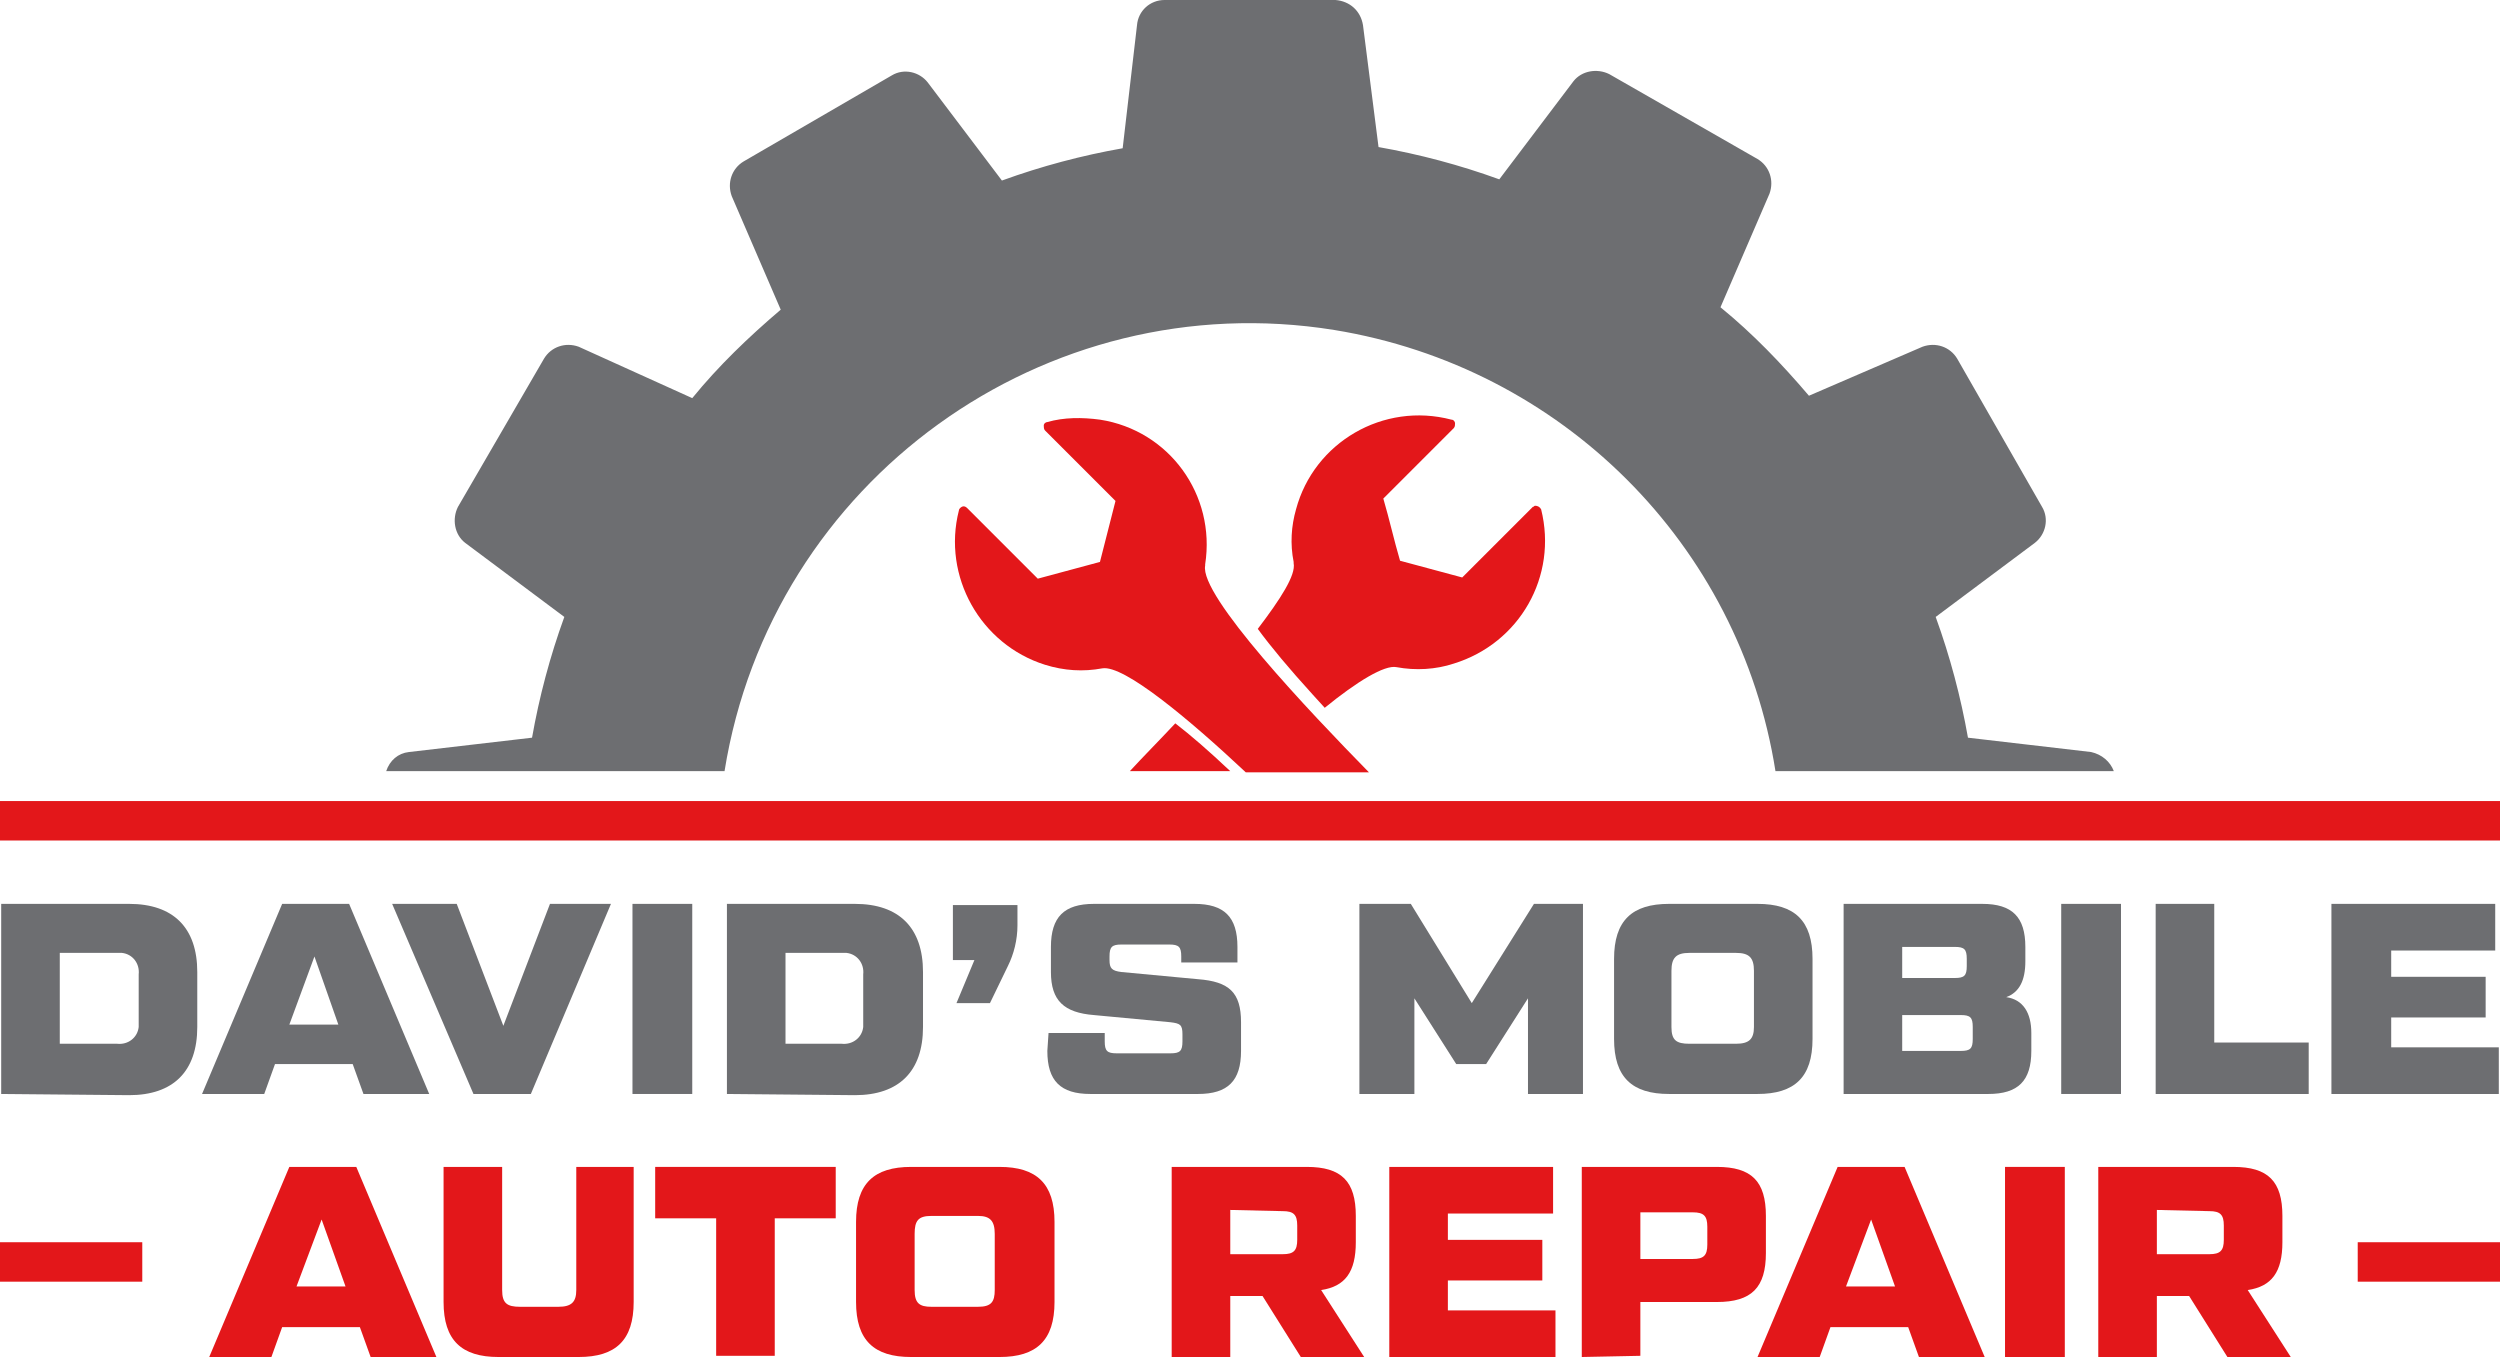 <?xml version="1.0" encoding="utf-8"?>
<!-- Generator: Adobe Illustrator 24.1.0, SVG Export Plug-In . SVG Version: 6.00 Build 0)  -->
<svg version="1.1" id="Layer_1" xmlns="http://www.w3.org/2000/svg" xmlns:xlink="http://www.w3.org/1999/xlink" x="0px" y="0px"
	 viewBox="0 0 209.1 113.5" style="enable-background:new 0 0 209.1 113.5;" xml:space="preserve">
<style type="text/css">
	.st0{fill:#6D6E71;}
	.st1{fill:#E3171A;}
</style>
<g id="Layer_2_1_">
	<path class="st0" d="M0.1,91.5V75.6h10.7c3.7,0,5.7,2,5.7,5.7v4.6c0,3.7-2,5.7-5.7,5.7L0.1,91.5z M5,87.3h4.8
		c0.9,0.1,1.7-0.5,1.8-1.4c0-0.1,0-0.3,0-0.4v-4c0.1-0.9-0.5-1.7-1.4-1.8c-0.1,0-0.3,0-0.4,0H5V87.3z"/>
	<path class="st0" d="M30.4,91.5L29.5,89H23l-0.9,2.5h-5.2l6.7-15.9h5.6l6.7,15.9L30.4,91.5z M24.2,85.7h4.1l-2-5.7L24.2,85.7z"/>
	<path class="st0" d="M46,75.6h5.1l-6.7,15.9h-4.8l-6.8-15.9h5.4l3.9,10.2L46,75.6z"/>
	<path class="st0" d="M52.9,75.6h5v15.9h-5V75.6z"/>
	<path class="st0" d="M60.8,91.5V75.6h10.7c3.7,0,5.7,2,5.7,5.7v4.6c0,3.7-2,5.7-5.7,5.7L60.8,91.5z M65.7,87.3h4.7
		c0.9,0.1,1.7-0.5,1.8-1.4c0-0.1,0-0.3,0-0.4v-4c0.1-0.9-0.5-1.7-1.4-1.8c-0.1,0-0.3,0-0.4,0h-4.7V87.3z"/>
	<path class="st0" d="M80,83.9l1.5-3.6h-1.8v-4.6h5.4v1.7c0,1.2-0.3,2.4-0.8,3.4l-1.5,3.1H80z"/>
	<path class="st0" d="M87.7,86.4h4.7v0.7c0,0.8,0.2,1,1,1h4.5c0.8,0,1-0.2,1-1v-0.6c0-0.8-0.2-0.9-1-1l-6.4-0.6
		c-2.5-0.2-3.6-1.2-3.6-3.6v-2.1c0-2.5,1.1-3.6,3.6-3.6h8.4c2.5,0,3.6,1.1,3.6,3.6v1.3h-4.7V80c0-0.8-0.2-1-1-1h-4c-0.8,0-1,0.2-1,1
		v0.3c0,0.7,0.2,0.9,1,1l6.4,0.6c2.6,0.2,3.6,1.1,3.6,3.6v2.4c0,2.5-1.1,3.6-3.6,3.6h-9c-2.5,0-3.6-1.1-3.6-3.6L87.7,86.4z"/>
	<path class="st0" d="M128.3,75.6h4.1v15.9h-4.6v-8l-3.5,5.5h-2.5l-3.5-5.5v8h-4.6V75.6h4.3l5.1,8.3L128.3,75.6z"/>
	<path class="st0" d="M139.6,91.5c-3.1,0-4.6-1.4-4.6-4.6v-6.7c0-3.2,1.5-4.6,4.6-4.6h7.4c3.1,0,4.6,1.4,4.6,4.6v6.7
		c0,3.2-1.5,4.6-4.6,4.6L139.6,91.5z M145.2,87.3c1.1,0,1.5-0.4,1.5-1.4v-4.7c0-1.1-0.4-1.5-1.5-1.5h-3.9c-1.1,0-1.5,0.4-1.5,1.5
		v4.7c0,1.1,0.4,1.4,1.5,1.4H145.2z"/>
	<path class="st0" d="M169.9,86.4v1.5c0,2.5-1.1,3.6-3.6,3.6h-12.1V75.6h11.6c2.5,0,3.6,1.1,3.6,3.6v1.2c0,1.6-0.5,2.6-1.6,3
		C169.2,83.6,169.9,84.7,169.9,86.4z M159.1,79.2v2.6h4.4c0.8,0,1-0.2,1-1v-0.6c0-0.8-0.2-1-1-1H159.1z M165,85.9c0-0.8-0.2-1-1-1
		h-4.9v3h4.9c0.8,0,1-0.2,1-1V85.9z"/>
	<path class="st0" d="M172.4,75.6h5v15.9h-5V75.6z"/>
	<path class="st0" d="M185.2,87.2h7.9v4.3h-12.8V75.6h4.9V87.2z"/>
	<path class="st0" d="M200,87.6h9v3.9h-14V75.6h13.7v3.9H200v2.2h7.9v3.4H200V87.6z"/>
	<path class="st1" d="M31,113.5l-0.9-2.5h-6.5l-0.9,2.5h-5.2l6.7-15.9h5.6l6.7,15.9H31z M24.8,107.6h4.1l-2-5.6L24.8,107.6z"/>
	<path class="st1" d="M41.7,113.5c-3.1,0-4.6-1.4-4.6-4.6V97.6H42v10.3c0,1.1,0.4,1.4,1.5,1.4h3.2c1.1,0,1.5-0.4,1.5-1.4V97.6H53
		v11.3c0,3.2-1.5,4.6-4.6,4.6H41.7z"/>
	<path class="st1" d="M69.9,97.6v4.3h-5.1v11.5h-4.9v-11.5h-5.1v-4.3H69.9z"/>
	<path class="st1" d="M76.2,113.5c-3.1,0-4.6-1.4-4.6-4.6v-6.7c0-3.2,1.5-4.6,4.6-4.6h7.4c3.1,0,4.6,1.4,4.6,4.6v6.7
		c0,3.2-1.5,4.6-4.6,4.6H76.2z M81.8,109.3c1.1,0,1.4-0.4,1.4-1.4v-4.7c0-1.1-0.4-1.5-1.4-1.5h-3.9c-1.1,0-1.4,0.4-1.4,1.5v4.7
		c0,1.1,0.4,1.4,1.4,1.4L81.8,109.3z"/>
	<path class="st1" d="M114.1,113.5h-5.3l-3.2-5.1h-2.7v5.1H98V97.6h11.3c2.9,0,4.1,1.2,4.1,4.1v2.2c0,2.5-0.9,3.7-2.9,4L114.1,113.5
		z M102.9,101.2v3.7h4.4c0.9,0,1.2-0.3,1.2-1.2v-1.2c0-0.9-0.3-1.2-1.2-1.2L102.9,101.2z"/>
	<path class="st1" d="M121.1,109.6h9v3.9h-13.9V97.6h13.7v3.9h-8.8v2.2h7.9v3.4h-7.9V109.6z"/>
	<path class="st1" d="M132.3,113.5V97.6h11.3c2.9,0,4.1,1.2,4.1,4.1v3.1c0,2.9-1.2,4.1-4.1,4.1h-6.4v4.5L132.3,113.5z M137.2,105.3
		h4.4c0.9,0,1.2-0.3,1.2-1.2v-1.5c0-0.9-0.3-1.2-1.2-1.2h-4.4V105.3z"/>
	<path class="st1" d="M160.5,113.5l-0.9-2.5h-6.5l-0.9,2.5h-5.2l6.7-15.9h5.6l6.7,15.9H160.5z M154.4,107.6h4.1l-2-5.6L154.4,107.6z
		"/>
	<path class="st1" d="M167.7,97.6h5v15.9h-5V97.6z"/>
	<path class="st1" d="M191.6,113.5h-5.3l-3.2-5.1h-2.7v5.1h-4.9V97.6h11.3c2.9,0,4.1,1.2,4.1,4.1v2.2c0,2.5-0.9,3.7-2.9,4
		L191.6,113.5z M180.4,101.2v3.7h4.4c0.9,0,1.2-0.3,1.2-1.2v-1.2c0-0.9-0.3-1.2-1.2-1.2L180.4,101.2z"/>
	<path class="st0" d="M60.6,64.5c3.9-24.3,26.8-40.8,51-36.9c19,3.1,33.9,17.9,36.9,36.9h28.3c-0.3-0.8-1-1.4-1.9-1.6l-10.3-1.2
		c-0.6-3.4-1.5-6.8-2.7-10.1l8.3-6.2c0.9-0.7,1.2-2,0.6-3L163.7,30c-0.6-1-1.8-1.4-2.9-1l-9.5,4.1c-2.3-2.7-4.7-5.2-7.4-7.4l4.1-9.5
		c0.4-1.1,0-2.3-1-2.9l-12.4-7.1c-1-0.5-2.3-0.3-3,0.6l-6.2,8.2c-3.3-1.2-6.7-2.1-10.1-2.7L114,2.1c-0.2-1.2-1.1-2-2.3-2.1H97.4
		c-1.2,0-2.2,0.9-2.3,2.1l-1.2,10.3c-3.4,0.6-6.8,1.5-10.1,2.7l-6.2-8.2c-0.7-0.9-2-1.2-3-0.6l-12.4,7.2c-1,0.6-1.4,1.8-1,2.9
		l4.1,9.5c-2.7,2.3-5.2,4.7-7.4,7.4L48.4,29c-1.1-0.4-2.3,0-2.9,1l-7.2,12.4c-0.5,1-0.3,2.3,0.6,3l8.3,6.2
		c-1.2,3.3-2.1,6.7-2.7,10.1l-10.3,1.2c-0.9,0.1-1.6,0.7-1.9,1.6H60.6z"/>
	<path class="st1" d="M94.5,64.5h8.4c-1.8-1.7-3.3-3-4.6-4C96.9,62,95.6,63.3,94.5,64.5z"/>
	<path class="st1" d="M87.4,55.6c1.6,0.5,3.2,0.6,4.8,0.3l0,0c1.8-0.3,7.2,4.2,12,8.7h10.3c-5-5.1-14.2-14.8-13.7-17.3
		c0,0,0-0.1,0-0.1c0.9-5.8-3-11.2-8.8-12.1c-1.5-0.2-3-0.2-4.4,0.2c-0.1,0-0.3,0.1-0.3,0.3c0,0.1,0,0.3,0.1,0.4l5.9,5.9L92,47
		l-5.2,1.4l-5.9-5.9c-0.2-0.2-0.4-0.2-0.6,0c0,0-0.1,0.1-0.1,0.2C78.8,48.2,82,53.9,87.4,55.6z"/>
	<path class="st1" d="M109.8,58.1l1,1.1c2.7-2.2,5-3.6,6-3.4l0,0c1.6,0.3,3.3,0.2,4.8-0.3c5.5-1.7,8.7-7.3,7.3-12.9
		c-0.1-0.2-0.3-0.3-0.5-0.3c-0.1,0-0.1,0.1-0.2,0.1l-5.9,5.9l-5.2-1.4c-0.5-1.7-0.9-3.5-1.4-5.2l5.9-5.9c0.1-0.1,0.1-0.3,0.1-0.4
		c0-0.1-0.1-0.3-0.3-0.3c-5.7-1.5-11.5,1.9-13,7.5c-0.4,1.4-0.5,2.9-0.2,4.4c0,0,0,0.1,0,0.1c0.2,1-1.1,3-3,5.5
		C106.3,54.1,107.8,55.9,109.8,58.1z"/>
	<rect y="67" class="st1" width="209.1" height="3.3"/>
	<rect x="0" y="103.9" class="st1" width="11.9" height="3.3"/>
	<rect x="197.2" y="103.9" class="st1" width="11.9" height="3.3"/>
</g>
</svg>
